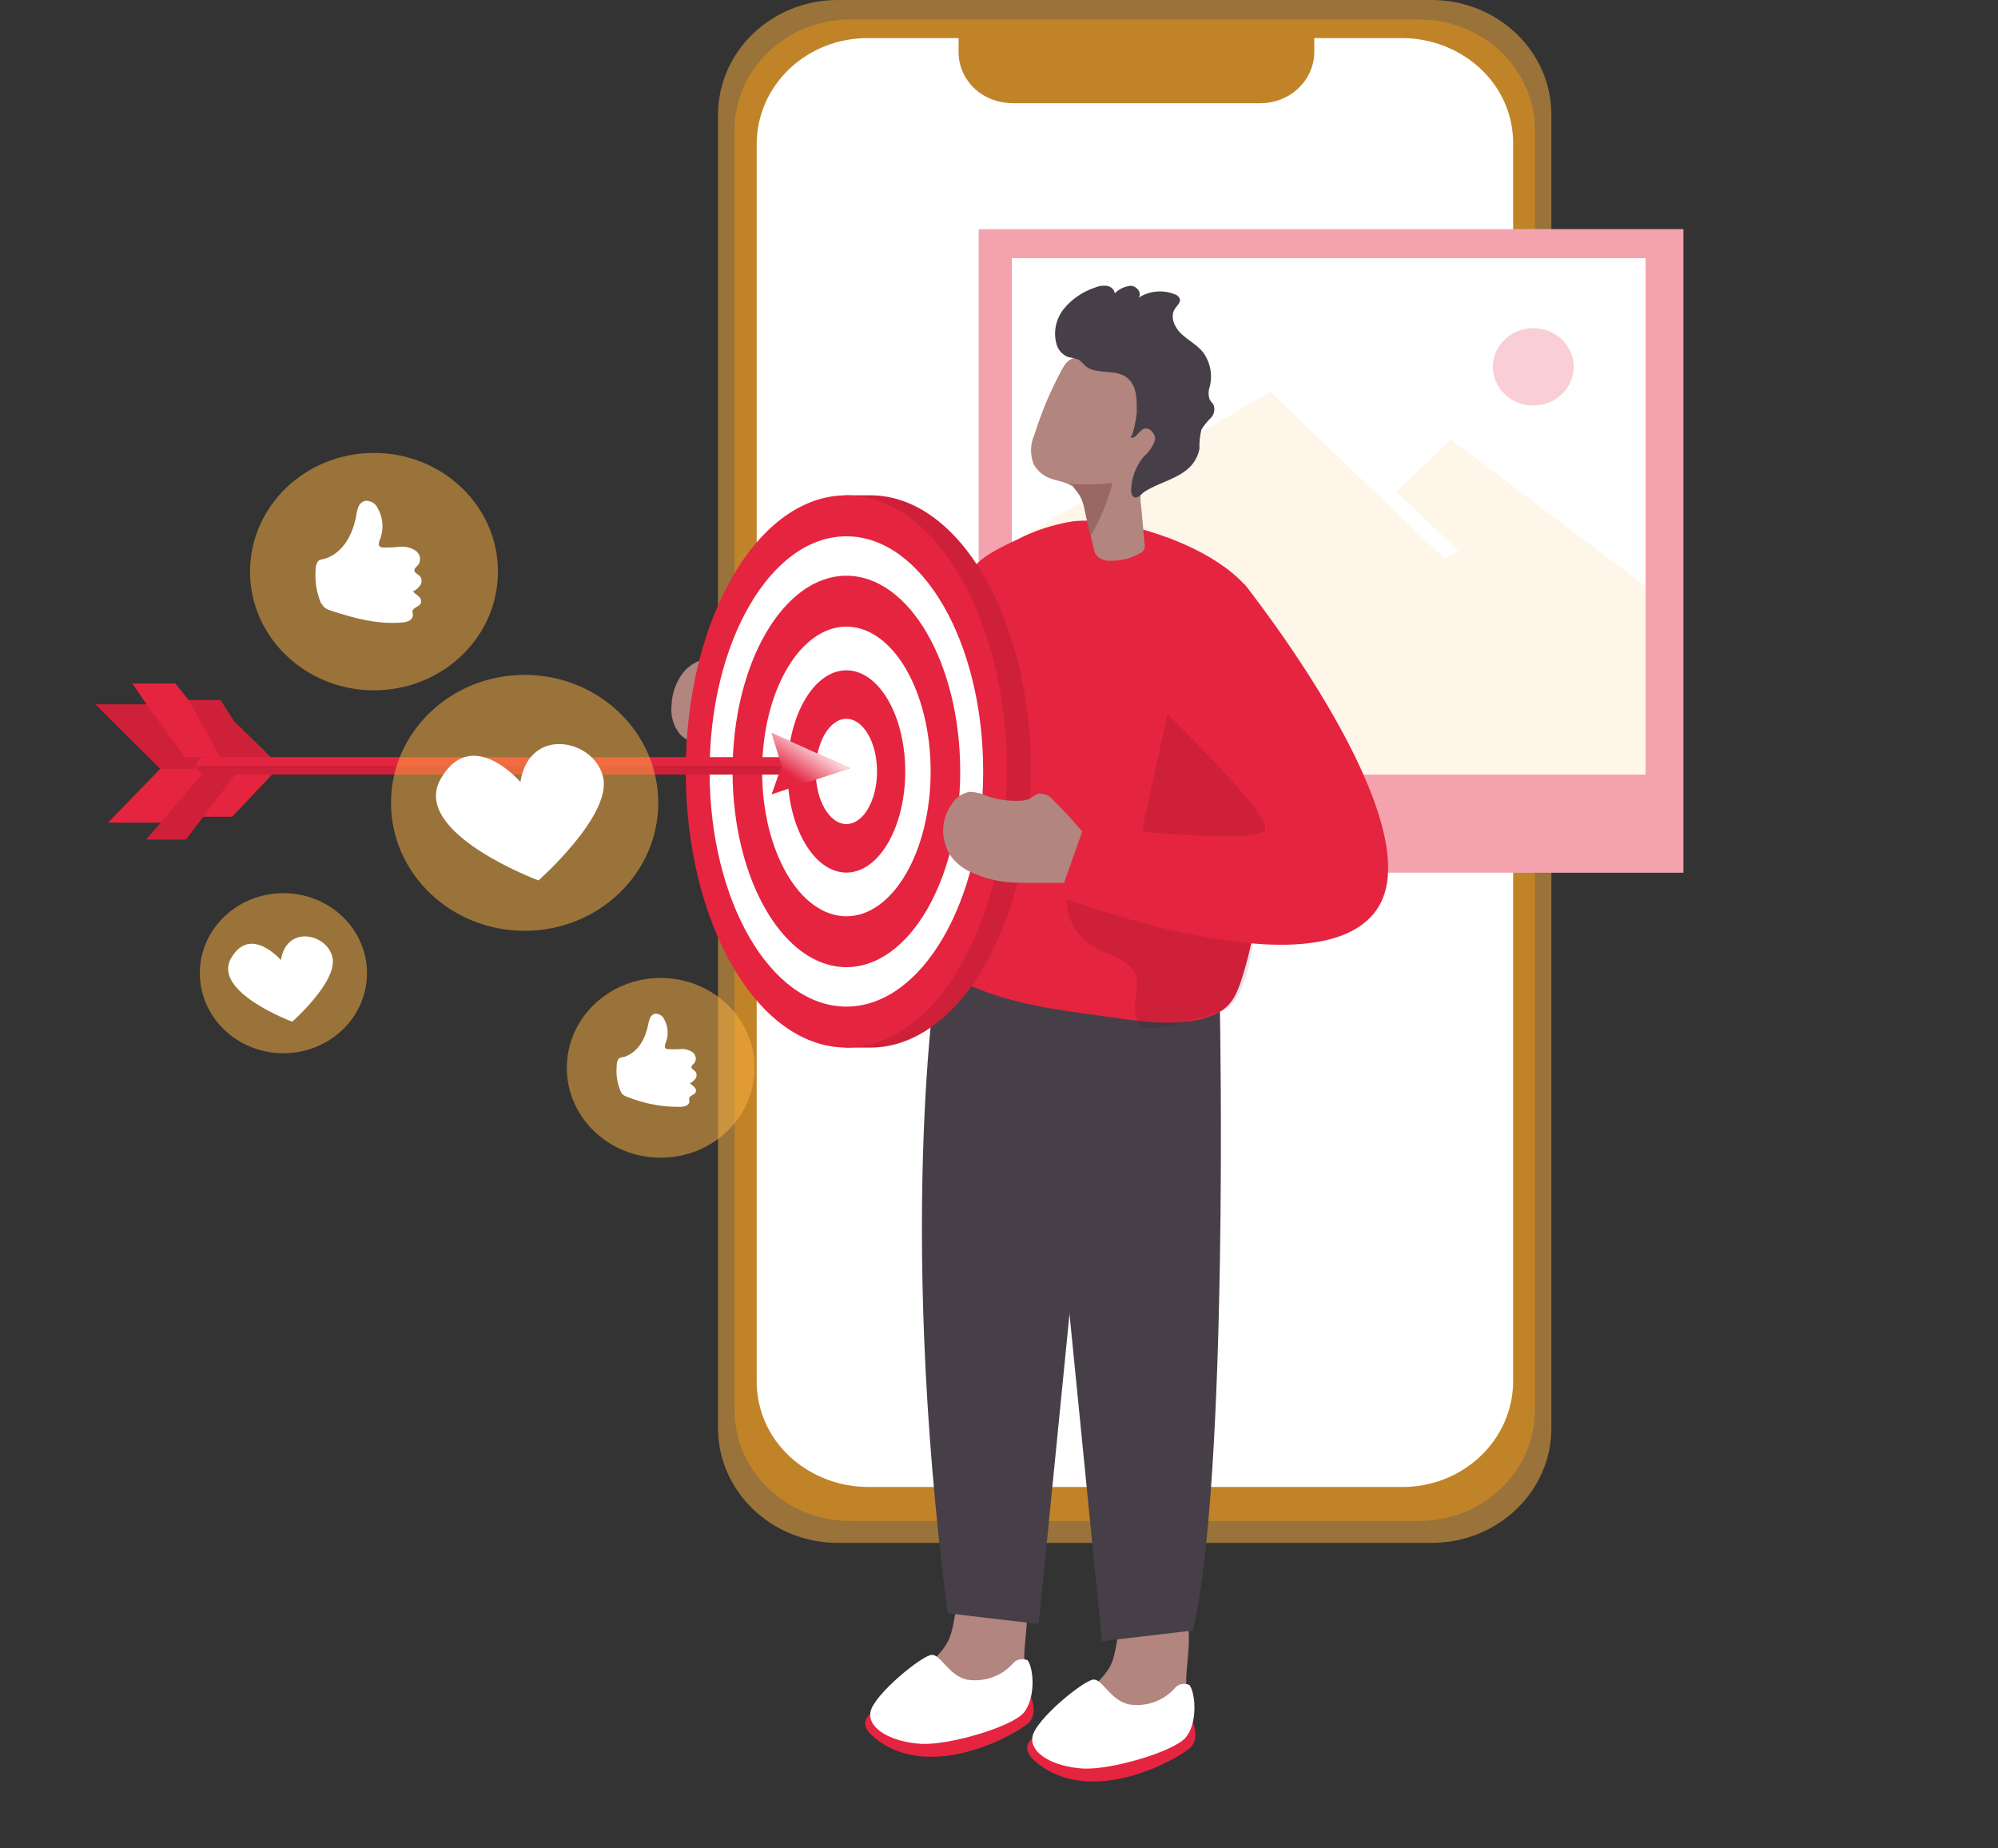 <svg width="213" height="197" viewBox="0 0 213 197" fill="none" xmlns="http://www.w3.org/2000/svg">
<rect x="0" y="0" width="213" height="197" fill="#333333" stroke="none"/>
<path d="M152.616 0H89.321C82.268 0 76.55 5.474 76.55 12.227V152.233C76.55 158.986 82.268 164.46 89.321 164.46H152.616C159.67 164.46 165.387 158.986 165.387 152.233V12.227C165.387 5.474 159.67 0 152.616 0Z" fill="#FFB443" fill-opacity="0.5"/>
<path d="M151.284 2.071H90.653C83.833 2.071 78.305 7.364 78.305 13.894V150.3C78.305 156.829 83.833 162.122 90.653 162.122H151.284C158.104 162.122 163.632 156.829 163.632 150.3V13.894C163.632 7.364 158.104 2.071 151.284 2.071Z" fill="#EA9516" fill-opacity="0.5"/>
<path d="M161.312 15.238V147.323C161.28 150.317 160.007 153.177 157.773 155.273C155.539 157.369 152.528 158.53 149.4 158.501H92.594C90.519 158.506 88.478 157.996 86.671 157.02C84.859 156.062 83.347 154.658 82.292 152.953C81.236 151.248 80.676 149.305 80.668 147.323V15.238C80.703 12.242 81.978 9.381 84.214 7.285C86.451 5.189 89.465 4.029 92.594 4.06H102.192V5.685C102.215 6.751 102.568 7.787 103.205 8.662C103.843 9.537 104.736 10.212 105.773 10.602C106.469 10.863 107.21 10.998 107.958 11H134.345C135.856 11.009 137.31 10.446 138.389 9.434C139.469 8.422 140.088 7.042 140.111 5.596V4.06H149.422C152.477 4.054 155.42 5.162 157.652 7.159C158.807 8.194 159.728 9.445 160.358 10.835C160.988 12.224 161.312 13.723 161.312 15.238Z" fill="white"/>
<path d="M179.454 24.434H104.333V93.017H179.454V24.434Z" fill="white"/>
<path opacity="0.42" d="M179.454 24.434H104.333V93.017H179.454V24.434Z" fill="#E52440"/>
<path d="M175.429 27.52H107.872V82.567H175.429V27.52Z" fill="white"/>
<path opacity="0.22" d="M107.865 57.831L135.419 41.756L153.963 59.518L155.46 58.722L148.87 52.413L154.672 46.852L175.422 62.48V82.566H108.337L107.865 57.831Z" fill="#FFB443" fill-opacity="0.5"/>
<path d="M79.315 69.55C79.179 69.352 78.921 69.132 78.72 69.269C78.635 69.345 78.576 69.443 78.549 69.55C78.432 69.757 78.26 69.93 78.049 70.051C77.839 70.172 77.598 70.236 77.352 70.236C76.887 70.27 76.393 70.168 75.92 70.168C75.293 70.188 74.68 70.348 74.128 70.633C73.576 70.919 73.101 71.323 72.74 71.814C72.022 72.805 71.624 73.975 71.594 75.181C71.465 76.263 71.772 77.352 72.453 78.225C73.578 79.446 75.519 79.487 77.216 79.425L78.756 79.377C79.124 79.425 79.496 79.335 79.796 79.125C80.095 78.915 80.297 78.603 80.361 78.253C80.998 76.785 82.144 75.318 81.349 73.837C80.662 72.534 80.246 70.634 79.315 69.55Z" fill="#B2857F"/>
<path d="M109.197 176.283C109.24 177.616 108.981 178.943 108.438 180.171C107.75 181.312 106.719 182.227 105.48 182.798C102.829 184.114 99.752 184.403 96.885 183.607C96.496 183.53 96.147 183.326 95.896 183.031C95.745 182.785 95.682 182.498 95.717 182.215C95.782 180.693 96.842 179.396 97.981 178.333C99.119 177.271 100.387 176.276 101.082 174.905C102.4 172.347 101.418 165.544 106.454 166.641C110.63 167.567 109.326 173.437 109.197 176.283Z" fill="#B2857F"/>
<path d="M109.913 180.891C109.913 180.891 110.629 182.578 109.741 183.559C108.853 184.54 99.821 189.916 93.733 185.616C87.645 181.316 102.034 180.692 102.034 180.692L109.913 180.891Z" fill="#E52440"/>
<path d="M109.555 176.976C109.278 176.846 108.962 176.815 108.664 176.89C108.366 176.964 108.105 177.138 107.929 177.38C107.336 178.026 106.581 178.516 105.735 178.806C104.89 179.097 103.981 179.177 103.095 179.04C101.111 178.587 100.323 176.4 99.349 176.393C98.374 176.386 93.103 180.658 92.795 182.503C92.487 184.348 95.18 185.692 98.145 185.877C101.111 186.062 107.843 184.08 109.118 182.585C110.393 181.09 110.243 177.915 109.555 176.976Z" fill="white"/>
<path d="M126.459 178.903C126.517 180.231 126.272 181.555 125.743 182.784C125.056 183.928 124.022 184.844 122.777 185.41C120.128 186.729 117.05 187.021 114.182 186.226C113.791 186.151 113.439 185.947 113.187 185.65C113.042 185.399 112.98 185.113 113.008 184.828C113.072 183.312 114.139 182.016 115.271 180.946C116.403 179.876 117.663 178.889 118.379 177.552C119.69 174.994 118.716 168.198 123.744 169.288C127.884 170.2 126.573 176.07 126.459 178.903Z" fill="#B2857F"/>
<path d="M127.153 183.525C127.153 183.525 127.87 185.205 126.989 186.192C126.108 187.18 117.083 192.549 111.002 188.25C104.921 183.95 119.225 183.34 119.225 183.34L127.153 183.525Z" fill="#E52440"/>
<path d="M126.803 179.609C126.526 179.479 126.21 179.449 125.911 179.523C125.613 179.597 125.352 179.771 125.177 180.014C124.586 180.665 123.83 181.159 122.982 181.45C122.134 181.741 121.223 181.817 120.335 181.673C118.365 181.221 117.563 179.033 116.596 179.026C115.629 179.019 110.35 183.298 110.064 185.136C109.777 186.974 112.442 188.325 115.421 188.51C118.401 188.695 125.105 186.714 126.387 185.225C127.669 183.737 127.49 180.555 126.803 179.609Z" fill="white"/>
<path d="M130.054 107.837C130.054 107.837 130.993 157.294 127.189 173.794L117.477 174.939L110.758 107.226L130.054 107.837Z" fill="#473F47"/>
<path d="M100.051 102.44C100.051 102.44 95.488 129.116 101.025 171.963L110.737 173.108L117.456 105.388L100.051 102.44Z" fill="#473F47"/>
<path d="M88.684 81.188C88.791 82.978 89.4 84.534 91.026 85.049C91.161 85.096 91.3 85.132 91.441 85.158C94.428 85.728 98.339 83.554 101.06 81.661C102.2 80.874 103.293 80.027 104.334 79.124V59.998L89.858 74.207C89.858 74.207 88.483 78.047 88.684 81.188Z" fill="#E52440"/>
<path d="M100.946 81.606C100.946 82.504 100.831 83.396 100.824 84.294C100.824 89.225 102.02 94.32 100.487 99.155C100.136 100.238 99.656 101.397 100.05 102.46C100.495 103.348 101.257 104.053 102.199 104.449C106.74 106.828 111.997 107.555 117.119 108.241C120.972 108.762 126.43 109.86 130.011 107.871C131.53 107.02 132.045 105.443 132.525 103.873C134.072 98.867 134.531 93.483 134.932 88.299C134.989 87.613 135.039 86.927 135.082 86.242C135.378 81.519 135.476 76.792 135.376 72.06C135.312 68.631 135.025 64.921 132.69 62.329C129.574 58.9 123.551 56.596 118.981 55.794C117.499 55.505 115.982 55.424 114.476 55.554C112.344 55.88 110.285 56.55 108.388 57.536C106.124 58.612 104.09 59.517 102.987 61.65C101.768 64.133 100.917 66.767 100.459 69.475C100.024 72.017 99.962 74.604 100.272 77.162C100.408 78.41 100.738 79.658 100.874 80.906C100.923 81.137 100.947 81.371 100.946 81.606Z" fill="#E52440"/>
<path d="M109.913 82.23C109.913 98.483 102.249 111.663 92.795 111.663H90.352C81.285 110.909 75.669 98.003 75.669 82.23C75.669 66.293 80.998 53.298 90.202 52.797H92.795C102.278 52.804 109.913 65.978 109.913 82.23Z" fill="#E52440"/>
<path opacity="0.1" d="M109.913 82.23C109.913 98.483 102.249 111.663 92.795 111.663H90.352C81.285 110.909 75.669 98.003 75.669 82.23C75.669 66.293 80.998 53.298 90.202 52.797H92.795C102.278 52.804 109.913 65.978 109.913 82.23Z" fill="#020202"/>
<path d="M90.231 111.663C99.689 111.663 107.356 98.486 107.356 82.23C107.356 65.975 99.689 52.797 90.231 52.797C80.772 52.797 73.105 65.975 73.105 82.23C73.105 98.486 80.772 111.663 90.231 111.663Z" fill="#E52440"/>
<path d="M90.231 107.295C98.285 107.295 104.814 96.073 104.814 82.23C104.814 68.387 98.285 57.166 90.231 57.166C82.177 57.166 75.648 68.387 75.648 82.23C75.648 96.073 82.177 107.295 90.231 107.295Z" fill="white"/>
<path d="M90.231 103.091C96.932 103.091 102.364 93.751 102.364 82.23C102.364 70.709 96.932 61.369 90.231 61.369C83.529 61.369 78.097 70.709 78.097 82.23C78.097 93.751 83.529 103.091 90.231 103.091Z" fill="#E52440"/>
<path d="M90.231 97.667C95.191 97.667 99.213 90.756 99.213 82.23C99.213 73.705 95.191 66.794 90.231 66.794C85.27 66.794 81.249 73.705 81.249 82.23C81.249 90.756 85.27 97.667 90.231 97.667Z" fill="white"/>
<path d="M90.231 93.01C93.696 93.01 96.505 88.184 96.505 82.23C96.505 76.276 93.696 71.45 90.231 71.45C86.765 71.45 83.956 76.276 83.956 82.23C83.956 88.184 86.765 93.01 90.231 93.01Z" fill="#E52440"/>
<path d="M90.231 87.84C92.034 87.84 93.497 85.328 93.497 82.23C93.497 79.132 92.034 76.621 90.231 76.621C88.427 76.621 86.964 79.132 86.964 82.23C86.964 85.328 88.427 87.84 90.231 87.84Z" fill="white"/>
<path opacity="0.1" d="M121.982 109.524C123.472 109.949 126.917 108.625 128.07 108.44C128.786 108.324 129.374 107.994 130.054 107.837C133.471 107.021 133.879 97.838 134.209 95.369C135.097 88.841 136.45 82.072 136.551 75.523C136.551 73 136.515 70.428 135.648 68.042C134.782 65.655 133.012 63.454 130.527 62.597C126.165 61.088 124.869 74.296 124.274 76.998C123.522 80.427 122.756 83.855 122.018 87.284C121.481 89.787 121.781 91.79 119.712 93.648C119.574 93.8 119.387 93.903 119.181 93.943C118.999 93.943 118.82 93.9 118.659 93.82C117.789 93.462 116.861 93.251 115.915 93.196C115.492 93.138 115.061 93.202 114.676 93.381C114.453 93.535 114.264 93.731 114.12 93.955C113.977 94.18 113.881 94.43 113.838 94.691C113.576 95.854 113.687 97.066 114.158 98.167C114.628 99.269 115.436 100.208 116.474 100.862C117.405 101.418 118.472 101.72 119.404 102.234C122.935 104.291 119.977 106.479 121.38 109.002C121.433 109.127 121.515 109.239 121.619 109.329C121.723 109.419 121.847 109.486 121.982 109.524Z" fill="#020202"/>
<path d="M110.178 49.451C110.543 50.143 111.159 50.685 111.912 50.973C112.793 51.316 113.788 51.364 114.497 51.981C115.136 52.646 115.542 53.485 115.658 54.381C115.865 55.307 116.073 56.226 116.288 57.124C116.388 57.591 116.503 58.05 116.603 58.496C116.648 58.739 116.74 58.972 116.875 59.182C117.052 59.377 117.273 59.531 117.521 59.633C117.769 59.735 118.038 59.782 118.308 59.771C119.447 59.807 120.574 59.529 121.552 58.969C121.722 58.89 121.863 58.767 121.961 58.612C122.046 58.417 122.068 58.203 122.025 57.995L121.66 54.004C121.458 52.907 121.639 51.777 122.175 50.788C123.25 48.641 124.41 46.495 124.833 44.129C125.091 43.032 124.991 41.885 124.546 40.844C124.133 40.182 123.582 39.608 122.928 39.157C122.274 38.707 121.53 38.389 120.743 38.225C118.703 37.627 116.527 37.608 114.476 38.17C113.717 38.417 113.48 38.917 113.122 39.541C112.585 40.556 112.083 41.599 111.632 42.648C111.124 43.841 110.68 45.069 110.278 46.317C109.834 47.312 109.798 48.431 110.178 49.451Z" fill="#B2857F"/>
<path d="M115.686 38.993C116.832 39.973 118.809 39.315 120.048 40.186C121.287 41.057 121.18 42.764 121.187 44.006C121.187 44.225 120.779 46.749 120.471 46.584C120.972 46.927 121.359 45.994 121.903 45.72C122.448 45.446 123.264 46.241 123.128 46.927C122.897 47.587 122.492 48.18 121.954 48.648C121.081 49.684 120.599 50.972 120.586 52.303C120.586 52.612 120.707 52.989 121.037 53.03C121.366 53.071 121.753 52.598 121.975 52.434C123.3 51.576 124.897 51.22 126.187 50.322C126.624 50.037 126.998 49.672 127.287 49.248C127.575 48.825 127.774 48.35 127.87 47.853C127.842 47.161 127.912 46.469 128.078 45.795C128.349 45.35 128.679 44.94 129.059 44.575C129.243 44.391 129.371 44.161 129.426 43.911C129.482 43.662 129.464 43.402 129.374 43.162C129.267 42.956 129.073 42.806 128.966 42.6C128.802 42.156 128.802 41.672 128.966 41.228C129.126 40.6 129.144 39.946 129.021 39.31C128.897 38.674 128.635 38.07 128.249 37.539C127.612 36.757 126.659 36.27 125.922 35.571C125.184 34.871 124.697 33.719 125.27 32.889C125.485 32.567 125.864 32.265 125.786 31.888C125.735 31.756 125.652 31.637 125.543 31.541C125.435 31.446 125.304 31.377 125.162 31.34C124.544 31.103 123.874 31.016 123.211 31.087C122.549 31.157 121.916 31.383 121.366 31.744C121.789 31.271 121.201 30.482 120.557 30.462C119.903 30.517 119.294 30.806 118.852 31.271C118.815 31.061 118.707 30.869 118.546 30.723C118.384 30.577 118.178 30.485 117.957 30.462C117.515 30.421 117.07 30.495 116.668 30.674C115.384 31.112 114.256 31.89 113.416 32.917C113.003 33.433 112.716 34.031 112.576 34.667C112.436 35.303 112.446 35.961 112.606 36.592C112.678 36.919 112.832 37.223 113.054 37.48C113.276 37.737 113.56 37.938 113.881 38.067C114.26 38.121 114.631 38.211 114.992 38.334C115.249 38.527 115.483 38.748 115.686 38.993Z" fill="#473F47"/>
<path d="M113.874 51.556L114.211 51.645C114.309 51.658 114.399 51.701 114.469 51.769C114.49 51.84 114.49 51.916 114.469 51.988C115.107 52.653 115.513 53.492 115.629 54.388C115.837 55.314 116.044 56.233 116.259 57.131C117.305 55.356 118.093 53.453 118.601 51.474C117.033 51.659 115.448 51.686 113.874 51.556Z" fill="#996764"/>
<path d="M112.219 85.22C112.035 85.004 111.799 84.834 111.53 84.725C111.262 84.617 110.97 84.572 110.68 84.596C110.35 84.753 110.036 84.939 109.741 85.151C109.465 85.273 109.165 85.339 108.86 85.344C107.628 85.42 106.392 85.254 105.229 84.857C104.648 84.577 104.01 84.422 103.359 84.404C102.969 84.477 102.599 84.629 102.276 84.85C101.952 85.071 101.682 85.357 101.483 85.686C100.904 86.487 100.579 87.431 100.549 88.405C100.518 89.379 100.783 90.34 101.311 91.173C101.794 91.847 102.434 92.406 103.18 92.805C104.834 93.641 106.675 94.081 108.545 94.087C110.407 94.162 112.291 94.032 114.132 94.162C114.568 94.245 115.021 94.189 115.421 94.005C115.641 93.806 115.81 93.562 115.917 93.291C116.024 93.02 116.065 92.73 116.037 92.441C116.109 91.07 116.345 89.966 115.521 88.82C114.486 87.567 113.384 86.365 112.219 85.22Z" fill="#B2857F"/>
<path d="M132.705 62.316C132.705 62.316 153.189 87.963 146.722 97.029C140.254 106.095 112.929 95.534 112.929 95.534L115.586 88.025C115.586 88.025 134.782 90.35 134.925 88.299C135.068 86.249 122.749 74.461 122.749 74.461C122.749 74.461 120.528 57.207 132.705 62.316Z" fill="#E52440"/>
<path d="M29.829 81.688L24.915 76.833L23.504 74.611H20.102L18.698 72.856H14.114L15.626 75.078H10.175L17.079 81.949L11.514 87.689H17.137L15.561 89.492H19.83L21.656 87.065H24.743L29.829 81.688Z" fill="#E52440"/>
<path opacity="0.1" d="M17.079 81.949H29.829L24.915 76.833L23.504 74.611H20.102L23.461 80.708H19.73L15.626 75.078H10.175L17.079 81.949Z" fill="#020202"/>
<path d="M87.709 81.64C87.71 81.762 87.686 81.883 87.638 81.996C87.589 82.109 87.518 82.211 87.428 82.297C87.338 82.383 87.231 82.451 87.114 82.498C86.996 82.544 86.87 82.567 86.742 82.566H21.971C21.843 82.578 21.713 82.566 21.59 82.53C21.467 82.493 21.352 82.434 21.253 82.355C21.154 82.276 21.072 82.179 21.012 82.069C20.952 81.96 20.916 81.84 20.905 81.717C20.894 81.594 20.909 81.47 20.948 81.352C20.988 81.235 21.052 81.126 21.136 81.032C21.219 80.938 21.322 80.861 21.437 80.805C21.552 80.75 21.678 80.716 21.807 80.708H86.735C86.863 80.708 86.99 80.732 87.108 80.779C87.226 80.826 87.334 80.894 87.424 80.981C87.514 81.067 87.586 81.17 87.635 81.284C87.684 81.397 87.709 81.518 87.709 81.64Z" fill="#E52440"/>
<path opacity="0.1" d="M86.048 81.64V82.566H21.971C21.844 82.568 21.718 82.546 21.6 82.5C21.482 82.455 21.374 82.387 21.284 82.302C21.193 82.216 21.121 82.115 21.072 82.002C21.023 81.89 20.997 81.769 20.997 81.647H86.048V81.64Z" fill="#020202"/>
<path opacity="0.1" d="M15.561 89.492L21.513 82.566H25.073L19.83 89.492H15.561Z" fill="#020202"/>
<path d="M82.258 78.123L83.333 81.641L82.258 84.672L90.61 81.881L82.258 78.123Z" fill="#E52440"/>
<path d="M82.258 78.123L83.333 81.641L82.258 84.672L90.61 81.881L82.258 78.123Z" fill="url(#paint0_linear_1532_21825)"/>
<path d="M39.871 73.583C47.169 73.583 53.086 67.918 53.086 60.93C53.086 53.943 47.169 48.278 39.871 48.278C32.572 48.278 26.656 53.943 26.656 60.93C26.656 67.918 32.572 73.583 39.871 73.583Z" fill="#FFB443" fill-opacity="0.5"/>
<path d="M34.37 64.462C34.435 64.589 34.528 64.701 34.642 64.791C34.815 64.914 35.009 65.006 35.215 65.066C37.672 65.882 40.229 66.581 42.829 66.355C43.105 66.346 43.376 66.281 43.624 66.163C43.746 66.104 43.849 66.012 43.919 65.899C43.988 65.786 44.023 65.656 44.018 65.525C43.994 65.414 43.977 65.302 43.968 65.189C43.968 64.764 44.684 64.695 44.856 64.311C44.899 64.184 44.903 64.047 44.866 63.918C44.829 63.789 44.753 63.673 44.648 63.584C44.455 63.392 44.211 63.255 44.025 63.056C44.342 62.892 44.612 62.657 44.813 62.37C44.907 62.221 44.951 62.048 44.939 61.874C44.928 61.7 44.861 61.533 44.748 61.397C44.555 61.198 44.211 61.088 44.182 60.821C44.154 60.553 44.433 60.402 44.591 60.21C44.754 59.972 44.816 59.683 44.764 59.403C44.712 59.123 44.55 58.872 44.311 58.702C43.819 58.372 43.219 58.223 42.621 58.283C42.029 58.346 41.433 58.371 40.838 58.359C40.764 58.363 40.691 58.351 40.623 58.325C40.555 58.299 40.494 58.259 40.444 58.208C40.329 58.057 40.401 57.838 40.444 57.659C40.701 57.075 40.811 56.441 40.765 55.808C40.719 55.176 40.518 54.562 40.179 54.018C40.057 53.807 39.873 53.635 39.651 53.523C39.428 53.411 39.176 53.364 38.925 53.387C38.763 53.432 38.614 53.513 38.49 53.622C38.366 53.731 38.27 53.867 38.209 54.018C38.097 54.317 38.02 54.628 37.98 54.944C37.636 56.823 36.705 58.832 34.721 59.531C34.384 59.648 34.083 59.586 33.861 59.881C33.701 60.157 33.627 60.471 33.646 60.786C33.554 61.988 33.753 63.194 34.227 64.311L34.37 64.462Z" fill="white"/>
<path d="M70.433 123.404C75.96 123.404 80.439 119.115 80.439 113.824C80.439 108.533 75.96 104.243 70.433 104.243C64.907 104.243 60.427 108.533 60.427 113.824C60.427 119.115 64.907 123.404 70.433 123.404Z" fill="#FFB443" fill-opacity="0.5"/>
<path d="M66.222 116.443C66.269 116.54 66.338 116.626 66.422 116.697C66.551 116.792 66.697 116.864 66.852 116.909C68.662 117.649 70.615 118.014 72.582 117.979C72.791 117.978 72.997 117.932 73.184 117.842C73.278 117.799 73.358 117.731 73.414 117.646C73.47 117.561 73.499 117.462 73.499 117.362C73.499 117.273 73.456 117.19 73.456 117.108C73.456 116.786 74.007 116.745 74.172 116.422C74.206 116.327 74.21 116.224 74.183 116.126C74.156 116.029 74.1 115.941 74.022 115.874C73.878 115.73 73.699 115.62 73.556 115.469C73.8 115.345 74.009 115.166 74.165 114.948C74.234 114.834 74.267 114.704 74.261 114.573C74.254 114.441 74.209 114.315 74.129 114.207C73.986 114.057 73.728 113.967 73.714 113.769C73.699 113.57 73.9 113.453 74.029 113.309C74.152 113.13 74.201 112.912 74.165 112.7C74.129 112.488 74.012 112.297 73.835 112.164C73.467 111.909 73.014 111.789 72.561 111.828C72.112 111.855 71.662 111.855 71.214 111.828C71.158 111.83 71.102 111.821 71.05 111.801C70.999 111.78 70.952 111.75 70.913 111.711C70.827 111.595 70.913 111.43 70.913 111.293C71.111 110.855 71.2 110.38 71.172 109.904C71.145 109.427 71.002 108.964 70.756 108.55C70.666 108.389 70.529 108.257 70.363 108.17C70.196 108.082 70.007 108.043 69.817 108.056C69.697 108.091 69.587 108.152 69.495 108.234C69.403 108.316 69.332 108.417 69.287 108.529C69.197 108.75 69.134 108.98 69.101 109.215C68.814 110.635 68.084 112.143 66.573 112.644C66.315 112.726 66.093 112.678 65.921 112.898C65.796 113.106 65.737 113.344 65.749 113.583C65.654 114.492 65.787 115.408 66.136 116.258C66.157 116.322 66.186 116.385 66.222 116.443Z" fill="white"/>
<path d="M30.216 112.267C35.137 112.267 39.126 108.447 39.126 103.736C39.126 99.024 35.137 95.205 30.216 95.205C25.295 95.205 21.305 99.024 21.305 103.736C21.305 108.447 25.295 112.267 30.216 112.267Z" fill="#FFB443" fill-opacity="0.5"/>
<path d="M29.943 102.337C29.943 102.337 26.692 98.558 24.636 102.138C22.58 105.718 31.154 108.906 31.154 108.906C31.154 108.906 35.974 104.655 35.451 102.09C34.928 99.525 30.545 98.524 29.943 102.337Z" fill="white"/>
<path d="M55.929 99.216C63.797 99.216 70.175 93.11 70.175 85.577C70.175 78.044 63.797 71.937 55.929 71.937C48.061 71.937 41.683 78.044 41.683 85.577C41.683 93.11 48.061 99.216 55.929 99.216Z" fill="#FFB443" fill-opacity="0.5"/>
<path d="M55.478 83.348C55.478 83.348 50.264 77.293 46.983 83.019C43.703 88.745 57.405 93.847 57.405 93.847C57.405 93.847 65.112 87.051 64.317 82.951C63.522 78.85 56.452 77.245 55.478 83.348Z" fill="white"/>
<path opacity="0.22" d="M163.46 43.224C165.838 43.224 167.765 41.379 167.765 39.102C167.765 36.826 165.838 34.981 163.46 34.981C161.083 34.981 159.156 36.826 159.156 39.102C159.156 41.379 161.083 43.224 163.46 43.224Z" fill="#E52440"/>
<defs>
<linearGradient id="paint0_linear_1532_21825" x1="87.33" y1="78.795" x2="84.547" y2="82.907" gradientUnits="userSpaceOnUse">
<stop offset="0.01" stop-color="white"/>
<stop offset="1" stop-color="white" stop-opacity="0"/>
</linearGradient>
</defs>
</svg>
